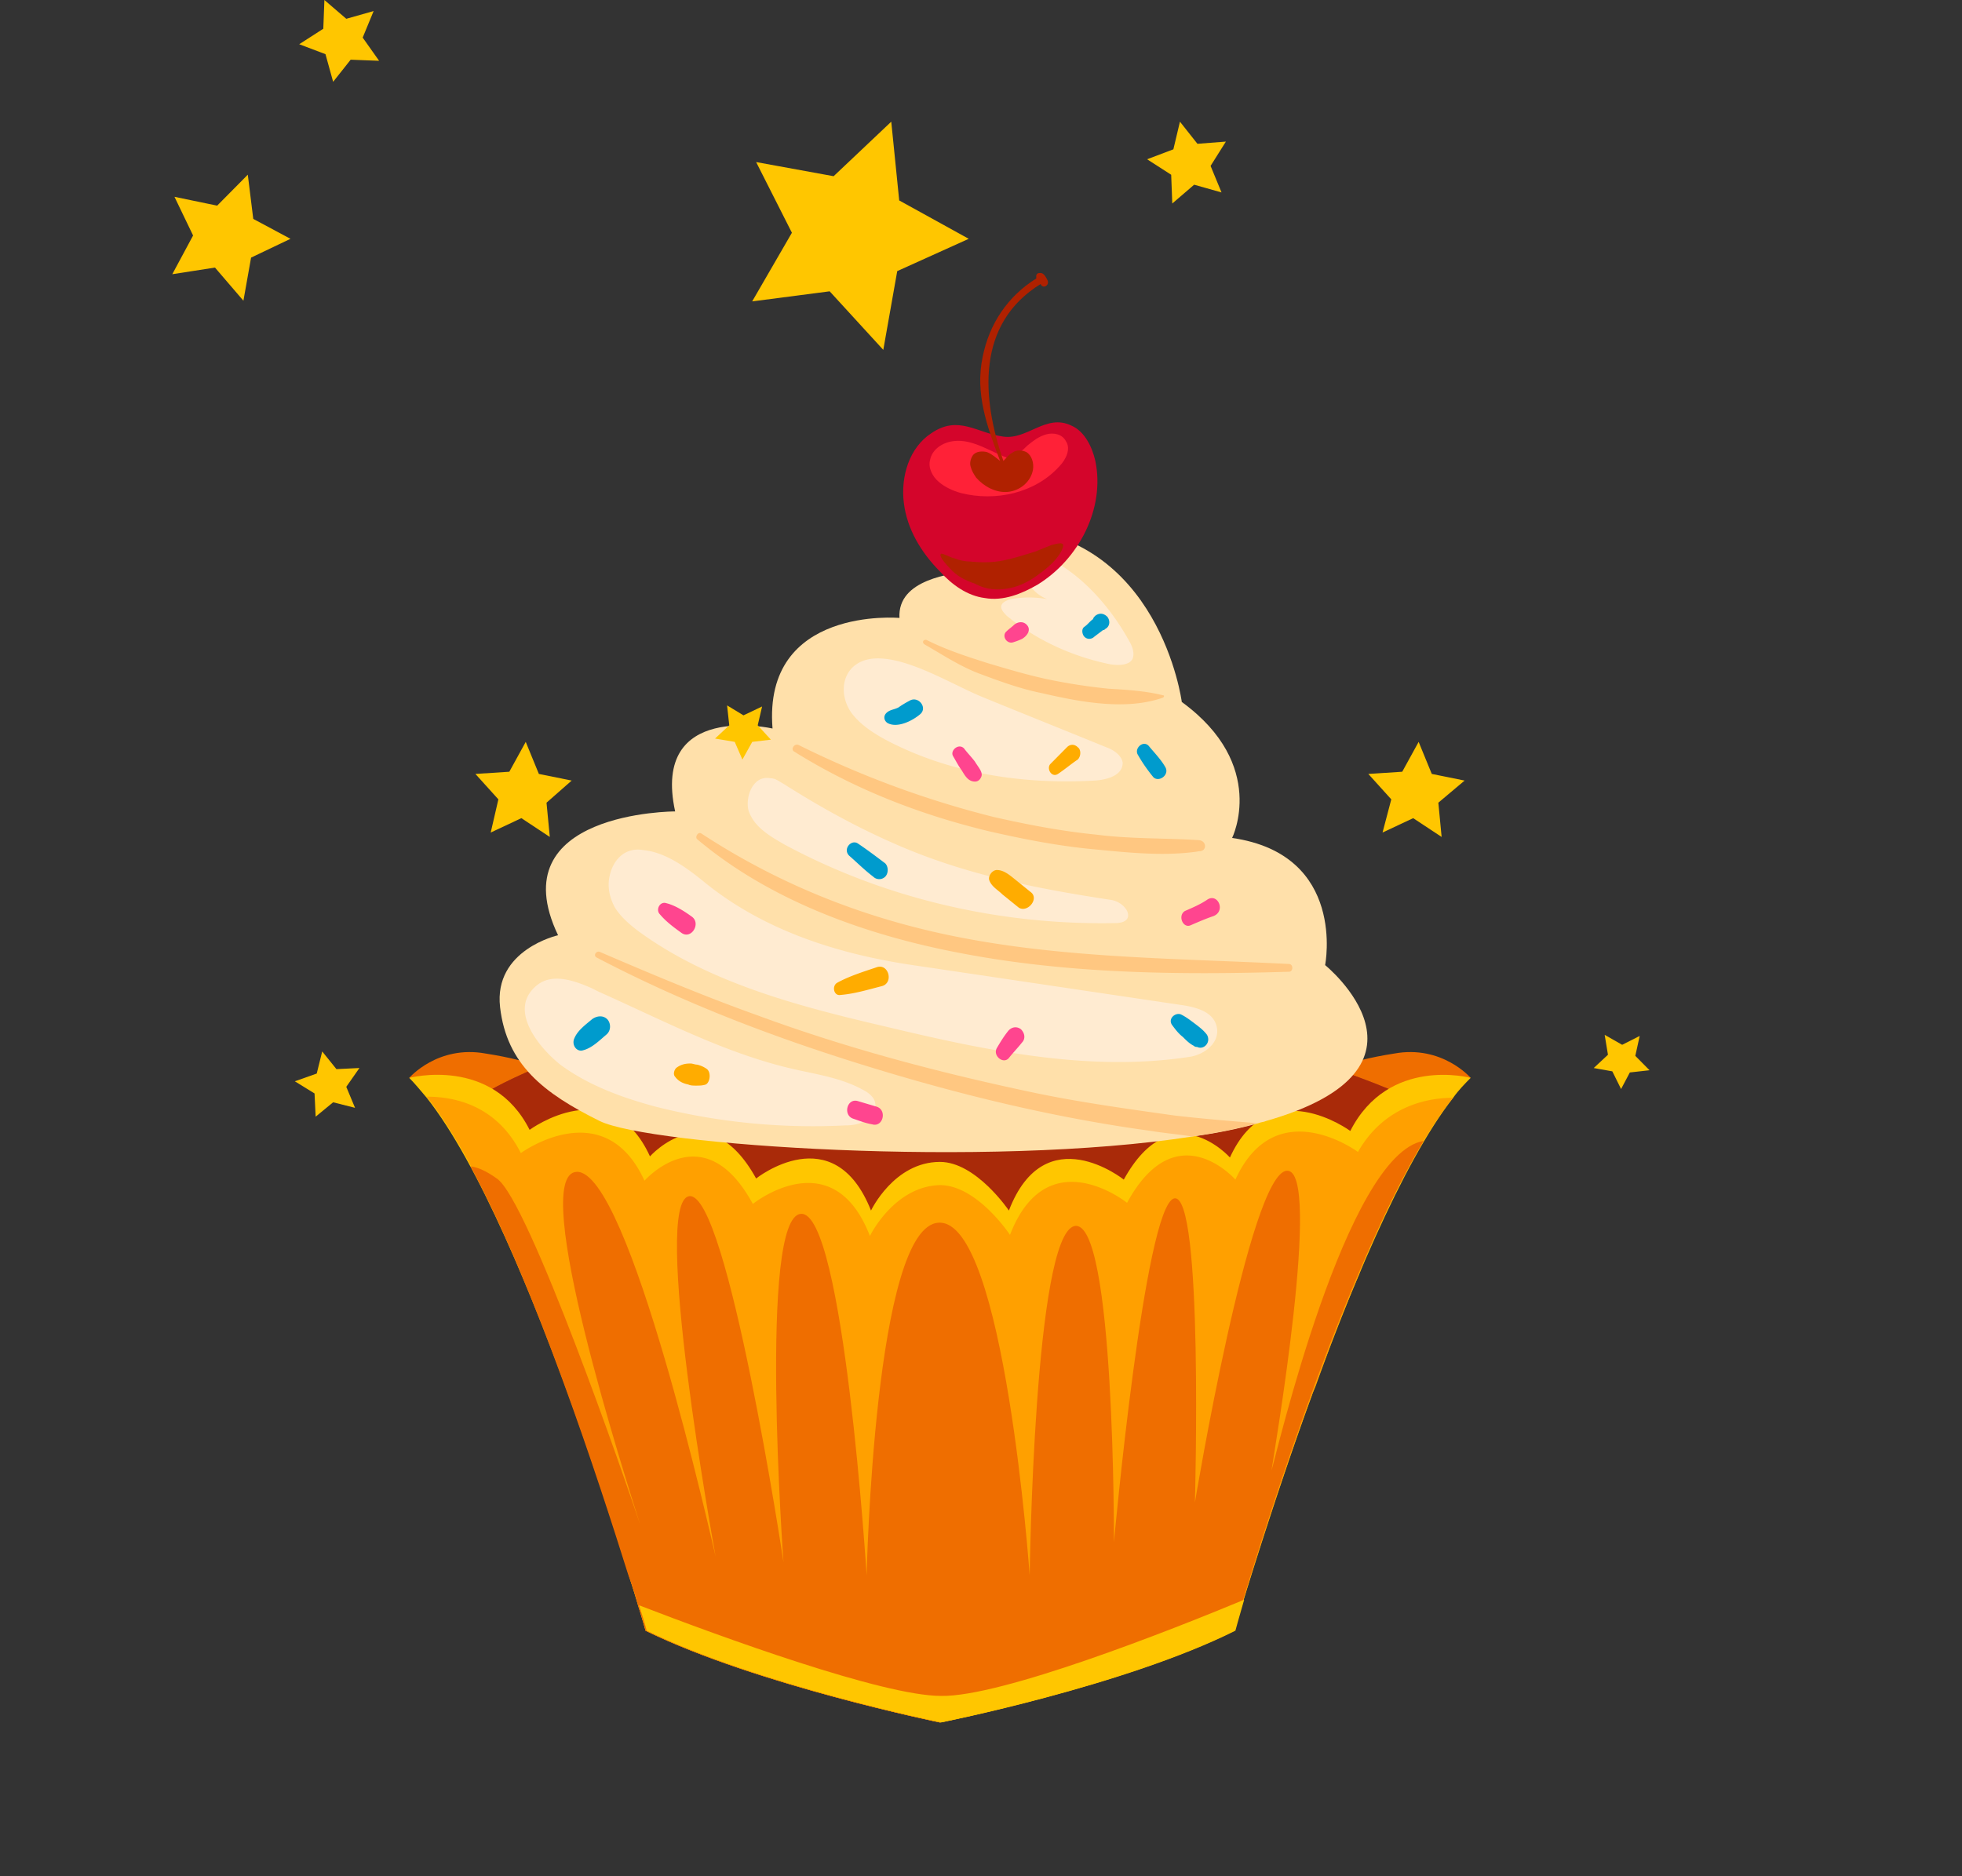 <svg width="138" height="132" fill="none" xmlns="http://www.w3.org/2000/svg"><rect width="100%" height="100%" fill="#333333" stroke="none"/><g clip-path="url(#clip0)"><path d="M28.785 75.832s2-2.333 5.387-1.71c3.464.544 4.464 1.244 4.464 1.244s1.232-3.112 3.617-3.578c2.386-.545 4.465 2.022 4.465 2.022l-8.467 5.834-9.466-3.812zm74.656 0s-2.001-2.333-5.387-1.71c-3.464.544-4.464 1.244-4.464 1.244s-1.232-3.112-3.618-3.578c-2.385-.545-4.464 2.022-4.464 2.022l8.467 5.834 9.466-3.812z" fill="#EF6E00"/><path d="M97.669 76.61v6.223l-31.017 9.645L34.634 81.2v-4.59s2.001-1.166 5.695-2.489c9.236-3.344 28.863-7.934 53.415 1.011 1.308.467 2.617.934 3.925 1.478z" fill="#BD401E"/><path d="M97.669 76.61v6.223l-31.017 9.645L34.634 81.2v-4.59s2.001-1.166 5.695-2.489c4.85 2.334 13.931 5.756 24.322 5.056 10.467-.778 22.474-2.8 29.093-4.045 1.308.467 2.617.934 3.925 1.478z" fill="#A92A09"/><path d="M103.441 75.832c-.384.39-.846.856-1.231 1.4-7.235 9.257-15.393 37.493-15.393 37.493-7.774 3.889-20.704 6.456-20.704 6.456s-12.93-2.645-20.704-6.456c0 0-8.081-28.236-15.393-37.492-.462-.545-.847-1.012-1.231-1.4 0 0 5.849-1.556 8.466 3.655 0 0 5.695-4.2 8.466 1.867 0 0 4.08-4.59 7.466 1.556 0 0 5.464-4.356 8.081 2.255 0 0 1.616-3.422 4.849-3.422 2.54 0 4.849 3.422 4.849 3.422 2.54-6.611 8.081-2.177 8.081-2.177 3.387-6.145 7.466-1.556 7.466-1.556 2.77-6.067 8.466-1.867 8.466-1.867 2.694-5.29 8.466-3.734 8.466-3.734z" fill="#FFC600"/><path d="M102.21 77.233c-.693.855-1.385 1.866-2.078 3.033-1.155 1.945-2.386 4.356-3.464 6.845-.384.856-.77 1.711-1.077 2.567-1.078 2.49-2.078 5.134-3.002 7.7-.077.234-.23.545-.308.779-1 2.722-1.924 5.444-2.694 7.778-1.693 5.134-2.77 8.79-2.77 8.79-7.774 3.889-20.704 6.456-20.704 6.456s-12.93-2.645-20.704-6.456c0 0-.385-1.478-1.154-3.812v-.155a117.536 117.536 0 0 0-1.848-5.679c-.77-2.333-1.693-4.9-2.616-7.622-1.001-2.723-2.078-5.523-3.233-8.168-1.078-2.645-2.309-5.134-3.464-7.312-1-1.866-2.078-3.578-3.078-4.822 2.001 0 4.926.622 6.619 3.967 0 0 5.85-4.278 8.697 1.944 0 0 4.156-4.744 7.62 1.634 0 0 5.618-4.512 8.235 2.256 0 0 1.693-3.5 4.926-3.579 2.617 0 4.926 3.5 4.926 3.5 2.617-6.766 8.235-2.255 8.235-2.255 3.464-6.378 7.62-1.633 7.62-1.633 2.847-6.223 8.62-1.945 8.62-1.945 1.77-3.111 4.695-3.811 6.696-3.811z" fill="#FFA000"/><path d="M100.132 80.266c-2.694 4.512-5.388 10.968-7.62 17.035-2.309 6.3-4.156 12.212-5.08 15.246-.384 1.322-.615 2.178-.615 2.178-7.774 3.889-20.704 6.456-20.704 6.456s-12.93-2.645-20.704-6.456c0 0-.154-.623-.539-1.789-.153-.623-.384-1.323-.692-2.178-2.078-6.612-6.465-20.147-11.083-28.703.538.078 1.077.311 1.847.856 2.232 1.478 9.159 21.546 10.082 24.346-.923-2.956-7.927-24.657-4.464-24.813 3.695-.156 9.544 26.136 9.775 27.069-.154-.856-4.541-25.047-1.847-25.358 2.694-.31 6.619 25.747 6.619 25.747s-1.77-24.347 1.231-24.502c3.002-.234 4.618 25.435 4.618 25.435s.54-24.657 5.08-24.813c4.618-.233 6.388 24.813 6.388 24.813s.308-23.957 3.156-24.58c2.848-.544 2.77 22.247 2.77 22.247s2.156-23.647 4.234-24.191c2.078-.467 1.462 21.391 1.462 21.391s3.848-23.18 6.465-23.336c2.54-.155-.923 19.991-1.077 21.08.308-.934 5.233-22.246 10.698-23.18z" fill="#EF6E00"/><path d="M87.51 112.547c-.385 1.322-.616 2.178-.616 2.178-7.774 3.889-20.704 6.456-20.704 6.456s-12.93-2.645-20.704-6.456c0 0-.154-.623-.539-1.789 5.85 2.255 17.164 6.378 21.243 6.378 4.233.078 16.086-4.589 21.32-6.767z" fill="#FFC600"/><path d="M89.049 78.866c-.154.078-.385.078-.539.156-1.385.389-2.925.7-4.618.933-14.47 2.256-38.252.622-41.715-1.089-3.926-1.945-6.542-3.967-7.004-8.012-.462-4.044 4.079-5.056 4.079-5.056-4.156-8.712 8.235-8.712 8.235-8.712-1.693-7.778 6.85-5.833 6.85-5.833-.693-8.634 8.928-7.779 8.928-7.779-.154-2.722 3.618-3.111 5.157-3.344 1.54-.234 2.155-3.034 2.155-3.034 11.006.389 12.546 12.29 12.546 12.29 6.08 4.434 3.54 9.567 3.54 9.567 8.081 1.167 6.542 8.945 6.542 8.945s8.928 7.234-4.156 10.968z" fill="#FFE0AA"/><path d="M81.814 48.92c-1.231-.312-2.54-.39-3.848-.468a41.14 41.14 0 0 1-4.464-.7c-1.386-.31-2.694-.7-4.002-1.089-1.463-.466-2.925-.933-4.31-1.633-.231-.078-.385.155-.154.311 1.23.7 2.385 1.478 3.77 2.022 1.463.545 2.925 1.09 4.465 1.4 2.694.623 5.926 1.245 8.543.312.077-.078.077-.156 0-.156zm2.54 10.189c-2.386-.156-4.849-.078-7.235-.389-2.386-.233-4.849-.7-7.235-1.245a67.56 67.56 0 0 1-13.7-5.056c-.307-.155-.615.312-.307.467 4.233 2.645 8.85 4.434 13.7 5.6 2.385.545 4.771 1.012 7.157 1.245 2.463.234 5.157.545 7.62.156.539 0 .539-.7 0-.778zm6.311 8.711c-7.62-.388-15.24-.388-22.705-1.788-6.696-1.245-12.93-3.656-18.625-7.39-.231-.155-.462.234-.308.39 5.156 4.355 11.93 6.766 18.471 8.01 7.62 1.479 15.47 1.557 23.167 1.323.308 0 .308-.544 0-.544zm-2.232 11.202c-1.385.388-2.925.7-4.618.933-.923-.156-1.924-.233-2.847-.389-6.85-.933-13.547-2.567-20.089-4.59-6.542-2.022-12.853-4.433-18.933-7.622-.231-.156 0-.467.23-.39 3.618 1.557 7.312 3.112 11.007 4.435 6.311 2.333 12.776 4.044 19.395 5.445 3.31.7 6.696 1.166 10.006 1.633 2 .233 3.925.389 5.85.544z" fill="#FFC781"/><path d="M42.1 69.766l-.462-.234c-1.232-.544-2.77-1.089-3.848-.233-2.155 1.711.154 4.433 1.616 5.6 2.001 1.478 4.387 2.334 6.696 2.956a45.087 45.087 0 0 0 13.315 1.322c.539 0 1.078-.077 1.54-.389.461-.31.769-.855.538-1.4-.154-.31-.462-.544-.77-.7-1.539-.855-3.232-1.089-4.925-1.478-4.772-1.089-9.16-3.422-13.7-5.444zm.77-8.09c-.155.7 0 1.478.384 2.178.385.622 1 1.166 1.616 1.633 5.08 3.734 11.545 5.367 17.549 6.767 6.85 1.634 14.161 3.19 21.242 2.1 1.078-.155 2.155-1.01 1.924-2.1-.23-1.089-1.462-1.4-2.54-1.555-6.31-.934-12.545-1.867-18.856-2.8-5.234-.778-10.39-2.412-14.547-5.757-1.231-1.01-2.77-2.178-4.387-2.333-1.308-.233-2.155.7-2.386 1.867zm9.774-4.667c.385 1.166 1.462 1.789 2.54 2.411 7.08 3.811 15.162 5.678 23.243 5.523 1.617 0 .847-1.478-.307-1.634-5.08-.777-9.929-1.71-14.7-3.733-2.925-1.245-5.62-2.723-8.313-4.434-.308-.156-.539-.389-.924-.389-1.231-.233-1.77 1.322-1.539 2.256zm7.312-6.768c.615.778 1.462 1.323 2.309 1.79 4.54 2.41 9.774 3.189 14.854 2.877.847-.077 1.847-.388 1.847-1.244-.077-.545-.692-.934-1.154-1.09-2.848-1.166-5.773-2.333-8.62-3.5-2.155-.855-5.542-3.033-7.928-2.722-2.078.311-2.386 2.49-1.308 3.89zm13.7-8.089a6.968 6.968 0 0 0-2.54 0c-.308.078-.693.233-.693.544 0 .234.231.467.385.623 2.078 1.711 4.618 2.878 7.312 3.422.538.078 1.308.078 1.54-.389.153-.389 0-.855-.232-1.244-1.154-2.1-2.848-4.123-4.849-5.367-2.694-1.478-3.232 1.478-.923 2.411z" fill="#FFEBD1"/><path d="M65.497 30.484c-1.539 1.011-2.155 3.034-1.924 4.9.231 1.867 1.232 3.501 2.54 4.823.847.934 1.924 1.712 3.156 1.867 1.308.233 2.616-.311 3.694-.933 2.925-1.79 4.772-5.367 4.08-8.712-.232-1.011-.77-2.1-1.694-2.49-1.77-.855-3.079 1.012-4.772.779-1.847-.234-3.156-1.556-5.08-.234z" fill="#D4052B"/><path d="M67.114 31.029c-.77.078-1.54.544-1.694 1.322-.154.545.154 1.167.616 1.556.462.389 1 .622 1.54.778 2.462.622 5.233 0 6.926-1.867.462-.467.847-1.245.462-1.789-.23-.467-.846-.622-1.385-.467-.539.156-.924.467-1.309.778-.384.389-.77.7-1.231.933-1.231-.388-2.54-1.4-3.925-1.244z" fill="#FF2137"/><path d="M71.039 41.374c.77-.155 1.462-.544 2.078-1.011.539-.389 1.385-1.089 1.616-1.79.231-.544-.385-.31-.77-.232l-1.154.466c-.77.234-1.462.467-2.232.622-.77.156-1.54.156-2.309.078-.385 0-.77-.078-1.154-.233-.154 0-.847-.389-.924-.311-.23.155.539.933.616 1.011.462.545 1.077.856 1.77 1.089.847.467 1.693.467 2.463.311zm2.617-21.702c-.077-.155-.231-.466-.462-.466-.154 0-.231 0-.308.155v.233c-2.001 1.245-3.31 3.19-3.771 5.523-.54 2.567.308 4.9 1.231 7.312-.308-.233-.539-.467-.924-.622-.307-.078-.77-.078-1 .233-.154.233-.23.544-.154.778.077.311.23.544.385.778.539.622 1.385 1.089 2.232 1.01.846-.077 1.616-.7 1.77-1.555.077-.467-.077-1.011-.462-1.244-.308-.156-.692-.156-.923 0-.308.155-.462.389-.693.622-1.54-4.434-1.924-9.645 2.617-12.446.154.39.692.078.462-.31z" fill="#B02100"/><path d="M42.715 71.71c-.308-.311-.77-.233-1.077 0-.462.389-1 .778-1.232 1.322-.23.467.154 1.012.616.856.616-.156 1.155-.7 1.616-1.089.385-.311.308-.856.077-1.089zm42.178 1.089c-.231-.311-.539-.545-.847-.778-.308-.233-.616-.467-.923-.622-.385-.234-1.001.233-.693.7.23.31.462.622.77.855.23.234.461.467.77.623.076.078.153.078.23.078.462.233 1-.312.693-.856zM62.265 60.742c-.616-.466-1.232-.933-1.925-1.4-.461-.31-1.077.39-.615.856.538.467 1.077 1.011 1.693 1.478a.6.6 0 0 0 .847 0c.23-.234.23-.7 0-.934zm1.693-11.434a6.738 6.738 0 0 0-.77.467c-.308.155-.615.155-.846.389-.231.233-.154.544.077.7.692.389 1.77-.156 2.309-.622.538-.467-.154-1.323-.77-.934zm18.01 4.667c-.308-.544-.77-1.011-1.154-1.478-.385-.466-1.078.156-.77.623.308.544.693 1.089 1.077 1.555.385.39 1.155-.155.847-.7zm-4.079-10.578c-.231-.234-.539-.311-.847-.078-.077.078-.154.155-.154.233-.23.156-.385.39-.616.545-.23.155-.154.544 0 .7.231.233.54.155.693 0l.616-.467c.077 0 .077 0 .154-.078.308-.155.385-.544.154-.855z" fill="#009BCD"/><path d="M48.642 64.476c-.54-.389-1.155-.778-1.77-.933-.462-.156-.77.466-.462.777.461.545 1 .934 1.539 1.323.693.466 1.385-.7.693-1.167zm13.007 13.379l-1.309-.389c-.77-.233-1.077 1.011-.307 1.245.461.155.846.31 1.308.389.77.233 1.078-1.012.308-1.245zm10.159-5.445c-.307-.233-.692-.156-.923.156-.308.389-.539.778-.77 1.166-.308.545.462 1.167.847.7.308-.388.616-.7.923-1.088.231-.234.231-.623-.077-.934zm13.085-9.1c-.462.31-1 .544-1.54.777-.538.311-.153 1.245.385 1.011.539-.233 1.078-.466 1.54-.622 1-.311.384-1.711-.385-1.167zm-16.317-9.724c-.231-.31-.539-.622-.77-.933-.385-.39-1 .155-.77.544.231.39.385.7.616 1.011.231.39.462.778.924.778.23 0 .385-.155.462-.389.077-.31-.231-.622-.462-1.01zm3.694-9.567c-.23-.311-.615-.311-.923-.078-.154.156-.385.311-.54.467-.384.31 0 .933.463.777a5.08 5.08 0 0 0 .615-.233c.385-.233.616-.622.385-.933z" fill="#FF458F"/><path d="M49.72 75.21a1.891 1.891 0 0 0-.694-.31c-.153 0-.307-.079-.461-.079-.385 0-.693.078-1 .311-.155.156-.232.467-.078.623.231.31.539.466.924.544.154.078.385.078.539.078.23 0 .461 0 .692-.078.308-.155.385-.855.077-1.089zm11.929-7.156c-.924.311-1.924.622-2.77 1.09-.386.232-.232.933.23.855 1-.078 2.001-.39 2.925-.623.846-.233.462-1.633-.385-1.322zm10.852-5.289l-1.154-.934c-.385-.31-.77-.622-1.232-.622-.308 0-.615.389-.538.7.153.467.615.7.923 1.011l1.155.934c.615.389 1.462-.623.846-1.09zm3.309-10.19c-.23-.233-.538-.233-.769 0l-1.154 1.167c-.308.311.076 1.011.538.7.462-.311.924-.7 1.386-1.011.23-.234.23-.7 0-.856z" fill="#FFAC00"/><path d="M68.138 16.801l-5.03 2.273-.98 5.541-3.773-4.12-5.45.71 2.795-4.83-2.516-4.973 5.45.995 4.054-3.836.559 5.54 4.891 2.7zm-47.708.001l-2.77 1.322-.539 3.033-2.001-2.333-3.002.467 1.463-2.723-1.309-2.722 3.002.622 2.155-2.178.385 3.111 2.617 1.4zM26.28.778l-.77 1.867 1.155 1.633-2.001-.078-1.232 1.556-.539-1.945-1.847-.7 1.694-1.089L22.817 0l1.539 1.322L26.28.778zm59.945 9.183l-1.077 1.711.77 1.867-1.925-.544-1.539 1.322-.077-2.022-1.693-1.09 1.847-.7.462-1.944 1.231 1.556 2.001-.156zM25.28 75.14l-.924 1.322.616 1.478-1.54-.39-1.231 1.012-.077-1.633-1.386-.856 1.54-.545.385-1.555 1 1.244 1.616-.078zm28.939-23.102l-1.309.155-.692 1.245-.54-1.245-1.385-.233 1-.933-.153-1.4 1.154.7 1.309-.623-.308 1.323.924 1.01zm61.803 23.257l-1.385.156-.616 1.167-.616-1.245-1.308-.233 1.001-.934-.231-1.4 1.231.7 1.232-.622-.308 1.4 1 1.011zM40.21 54.916l-1.77 1.556.231 2.41-2-1.322-2.156 1.012.539-2.334-1.616-1.789 2.386-.155 1.154-2.1.924 2.255 2.309.467zm62.805 0l-1.847 1.556.231 2.41-2.001-1.322-2.155 1.012.615-2.334-1.616-1.789 2.386-.155 1.154-2.1.924 2.255 2.309.467z" fill="#FFC600"/></g><defs><clipPath id="clip0"><path fill="#fff" d="M0 0h138v132H0z"/></clipPath></defs></svg>